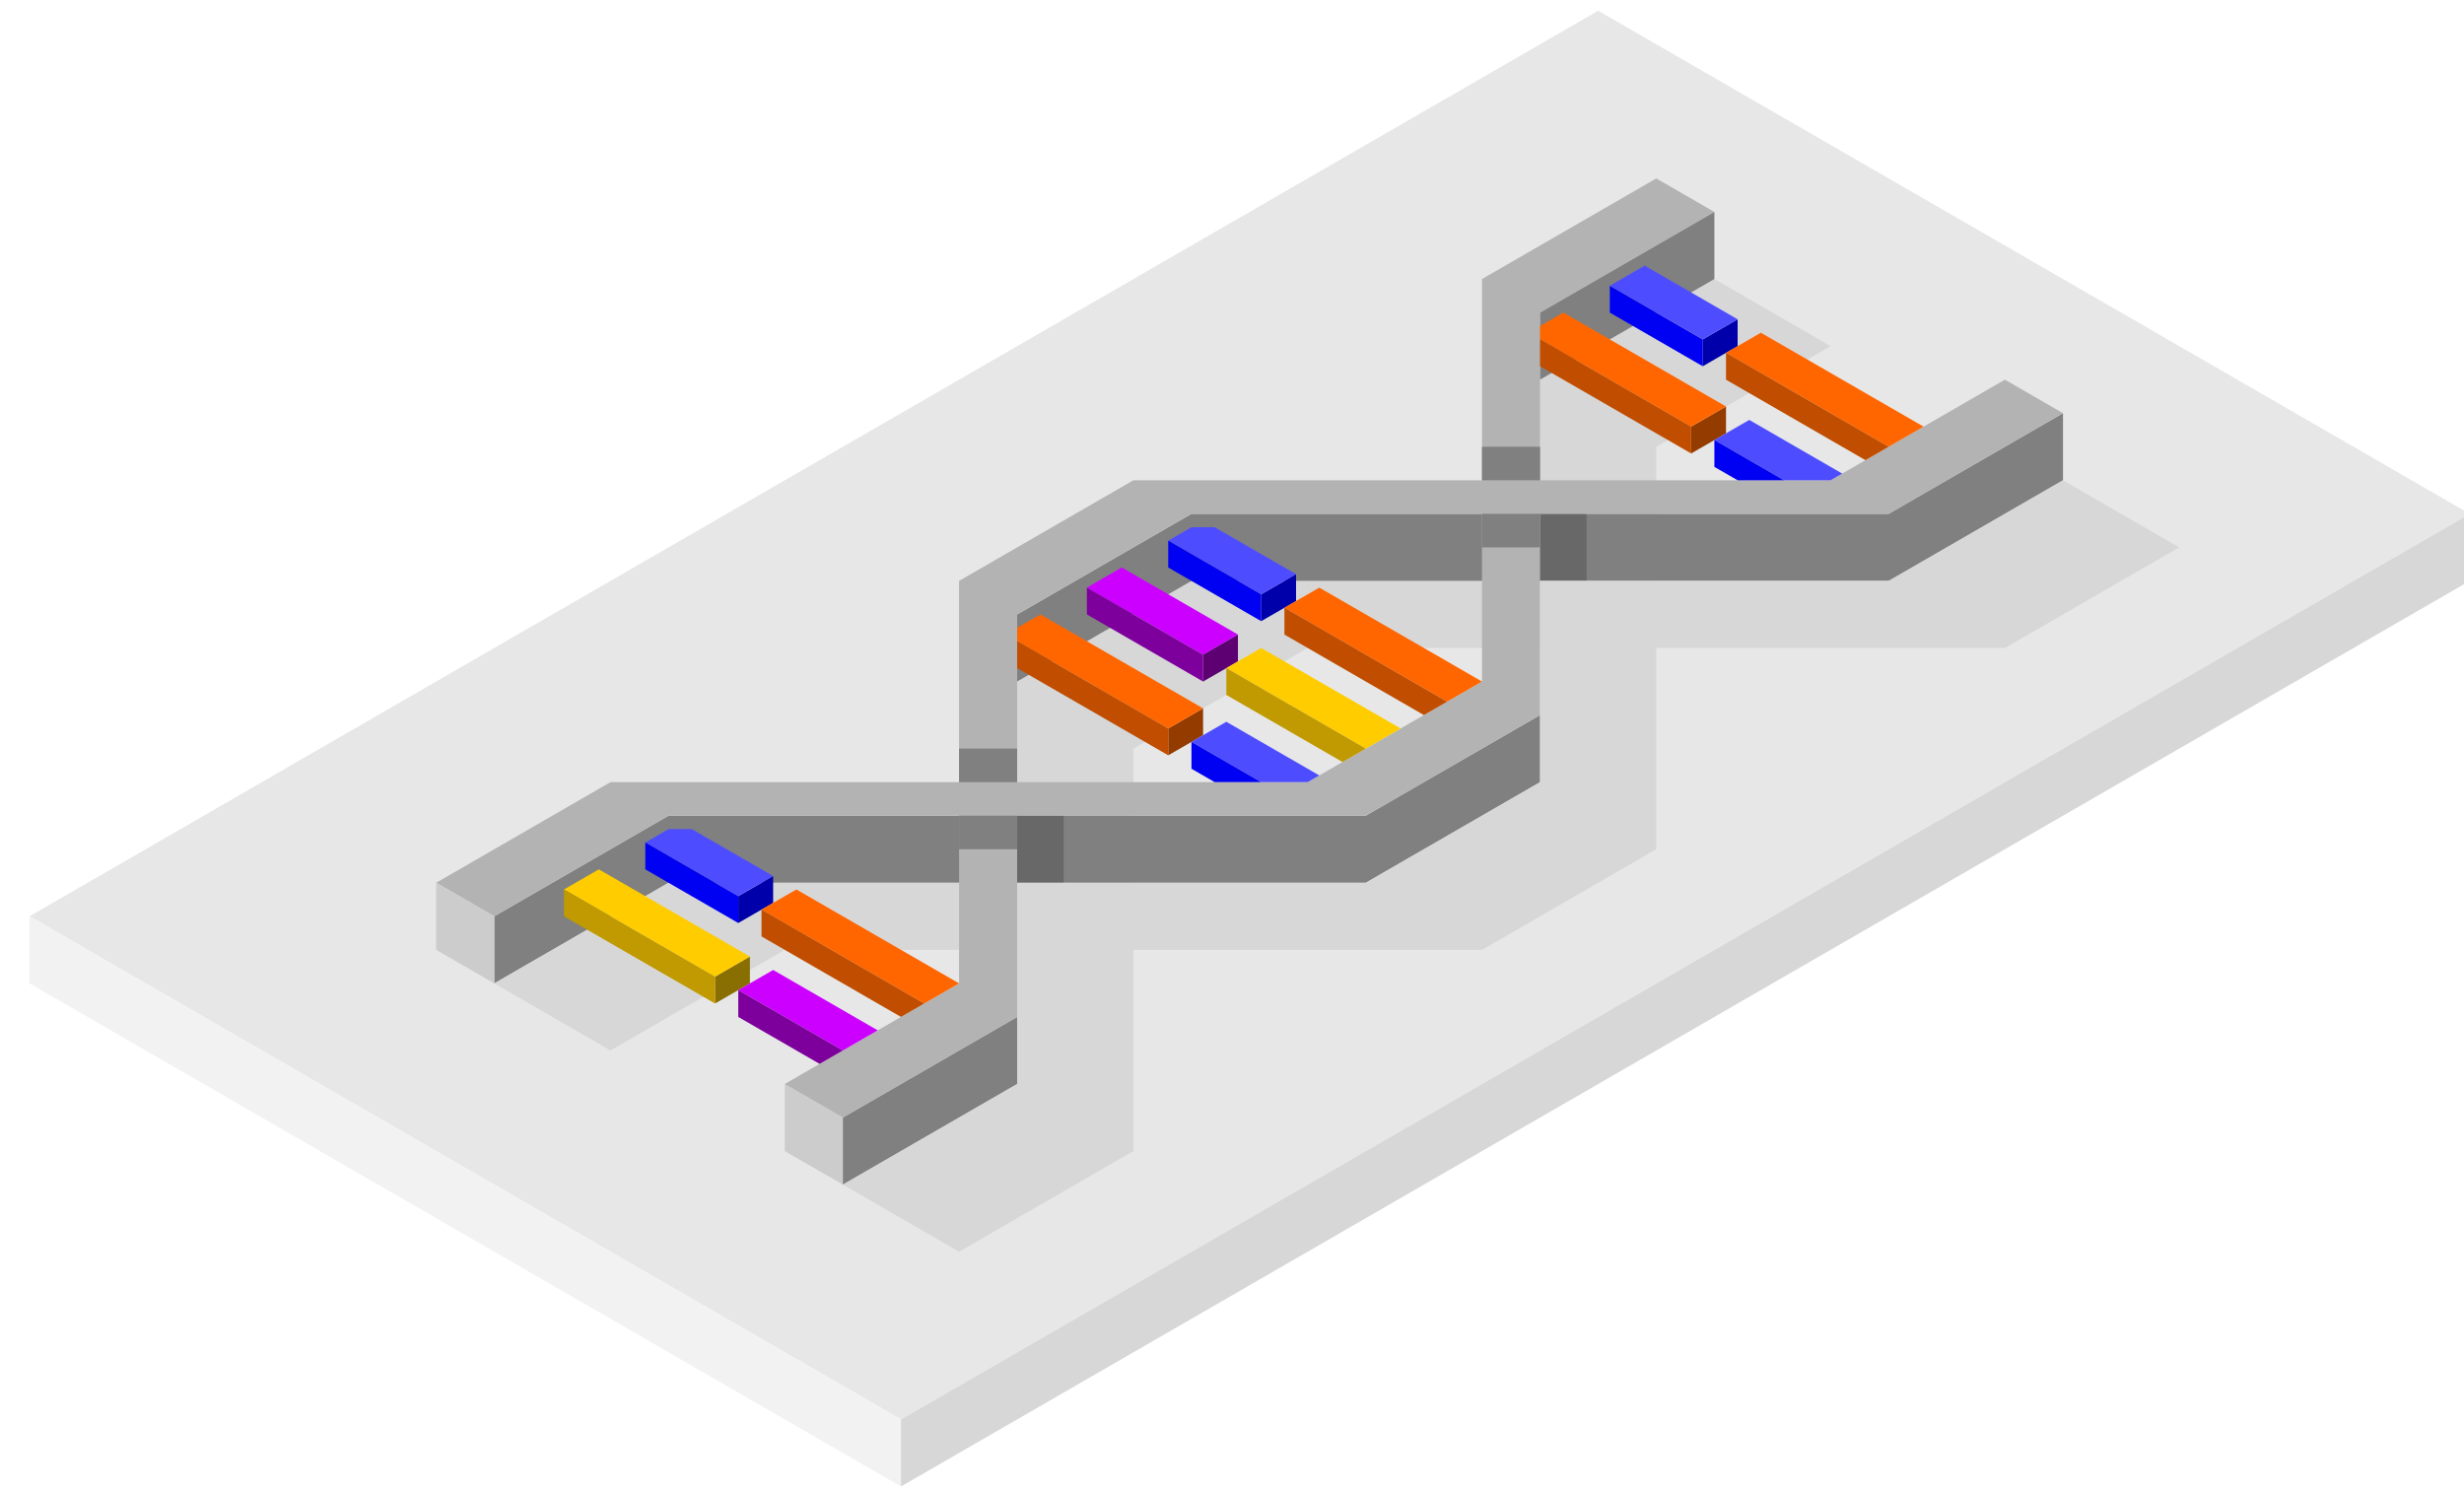 <?xml version="1.0" encoding="UTF-8" standalone="no"?>
<!-- Created with Inkscape (http://www.inkscape.org/) -->

<svg
   xmlns:dc="http://purl.org/dc/elements/1.1/"
   xmlns:cc="http://creativecommons.org/ns#"
   xmlns:rdf="http://www.w3.org/1999/02/22-rdf-syntax-ns#"
   xmlns:svg="http://www.w3.org/2000/svg"
   xmlns="http://www.w3.org/2000/svg"
   xmlns:sodipodi="http://sodipodi.sourceforge.net/DTD/sodipodi-0.dtd"
   xmlns:inkscape="http://www.inkscape.org/namespaces/inkscape"
   width="936.533"
   height="566.456"
   viewBox="0 0 247.791 149.875"
   version="1.1"
   id="svg8"
   inkscape:version="0.92.3 (2405546, 2018-03-11)"
   sodipodi:docname="isometric-dna.svg">
  <defs
     id="defs2" />
  <sodipodi:namedview
     id="base"
     pagecolor="#ffffff"
     bordercolor="#666666"
     borderopacity="1.0"
     inkscape:pageopacity="0.0"
     inkscape:pageshadow="2"
     inkscape:zoom="0.04"
     inkscape:cx="7425.9183"
     inkscape:cy="-1954.7655"
     inkscape:document-units="px"
     inkscape:current-layer="layer1"
     showgrid="false"
     units="px"
     showborder="false"
     showguides="false"
     inkscape:window-width="1920"
     inkscape:window-height="1001"
     inkscape:window-x="-9"
     inkscape:window-y="-9"
     inkscape:window-maximized="1"
     fit-margin-top="0"
     fit-margin-left="0"
     fit-margin-right="0"
     fit-margin-bottom="0">
    <inkscape:grid
       type="axonomgrid"
       id="grid4518"
       units="px"
       empspacing="5"
       spacingy="26.458"
       originx="50.033"
       originy="-601.927" />
  </sodipodi:namedview>
  <g
     inkscape:label="Layer 1"
     inkscape:groupmode="layer"
     id="layer1"
     transform="translate(50.033,454.802)">
    <flowRoot
       xml:space="preserve"
       id="flowRoot4853"
       style="font-style:normal;font-variant:normal;font-weight:normal;font-stretch:normal;font-size:40px;line-height:1.25;font-family:'Arial Narrow';-inkscape-font-specification:'Arial Narrow';letter-spacing:0px;word-spacing:0px;fill:#000000;fill-opacity:1;stroke:none"
       transform="translate(-5053.542,-291.042)"><flowRegion
         id="flowRegion4855"><rect
           id="rect4857"
           width="86.603"
           height="50"
           x="6235.383"
           y="-2627.48" /></flowRegion><flowPara
         id="flowPara4859" /></flowRoot>    <g
       id="g1126">
      <path
         inkscape:connector-curvature="0"
         id="path4967"
         d="m -5970.085,-390.917 1718.519,992.187 3093.334,-1785.938 -1718.519,-992.187 z"
         style="fill:#e7e7e7;fill-opacity:1;stroke:none;stroke-width:0.265px;stroke-linecap:butt;stroke-linejoin:miter;stroke-opacity:1" />
      <path
         inkscape:connector-curvature="0"
         id="path4963"
         d="m -2647.615,-1647.688 229.136,132.292 -343.704,198.438 v 264.583 h -229.136 v -396.875 z"
         style="fill:#d7d7d7;fill-opacity:1;stroke:none;stroke-width:0.265px;stroke-linecap:butt;stroke-linejoin:miter;stroke-opacity:1" />
      <path
         inkscape:connector-curvature="0"
         id="path4961"
         d="m -3793.294,-457.062 v -264.583 l 343.704,-198.437 h 458.272 V -1052.375 h -687.408 l -343.704,198.438 v 396.875 z"
         style="fill:#d7d7d7;fill-opacity:1;stroke:none;stroke-width:0.265px;stroke-linecap:butt;stroke-linejoin:miter;stroke-opacity:1" />
      <path
         d="m -3105.887,-589.354 114.568,-66.146 v -132.292 l -114.568,66.146 z m -229.136,132.292 229.136,-132.292 v -132.292 l -229.136,132.292 z m -229.136,-132.292 v 132.292 h 229.136 v -132.292 z m -1145.679,0 v 132.292 h 1145.679 v -132.292 z m -114.568,66.146 v 132.292 l 114.568,-66.146 v -132.292 z m -229.136,132.292 229.136,-132.292 v 132.292 l -229.136,132.292 z"
         style="fill:#808080;fill-opacity:1;stroke:none;stroke-width:0.265px;stroke-linecap:butt;stroke-linejoin:miter;stroke-opacity:1"
         id="path4603"
         inkscape:connector-curvature="0" />
      <path
         inkscape:connector-curvature="0"
         id="path4959"
         d="m -5053.542,-258.625 229.136,132.292 343.704,-198.437 h 458.272 V -457.062 h -687.408 z"
         style="fill:#d7d7d7;fill-opacity:1;stroke:none;stroke-width:0.265px;stroke-linecap:butt;stroke-linejoin:miter;stroke-opacity:1" />
      <path
         inkscape:connector-curvature="0"
         id="path4520-3"
         d="M -4480.702,-60.188 V 72.104 L -4366.134,138.25 V 5.958 Z"
         style="fill:#cccccc;stroke:none;stroke-width:0.265px;stroke-linecap:butt;stroke-linejoin:miter;stroke-opacity:1" />
      <path
         d="m -4136.998,5.958 114.568,-66.146 v -132.292 l -114.568,66.146 z M -4366.134,138.25 -4136.998,5.958 V -126.333 L -4366.134,5.958 Z"
         style="fill:#808080;fill-opacity:1;stroke:none;stroke-width:0.265px;stroke-linecap:butt;stroke-linejoin:miter;stroke-opacity:1"
         id="path4569"
         inkscape:connector-curvature="0" />
      <path
         d="m -2303.911,-1052.375 343.704,-198.438 v -132.292 l -343.704,198.438 z m -229.136,-132.292 v 132.292 h 229.136 v -132.292 z m -1145.679,0 v 132.292 h 1145.679 v -132.292 z m -114.568,66.146 v 132.292 l 114.568,-66.146 v -132.292 z m -229.136,132.292 229.136,-132.292 v 132.292 l -229.136,132.292 z"
         style="fill:#808080;fill-opacity:1;stroke:none;stroke-width:0.265px;stroke-linecap:butt;stroke-linejoin:miter;stroke-opacity:1"
         id="path4645"
         inkscape:connector-curvature="0" />
      <path
         d="m -2991.319,-1581.542 343.704,-198.438 -114.568,-66.146 -343.704,198.438 z m -114.568,66.146 v -132.292 l 114.568,66.146 v 132.292 z m 0,0 114.568,66.146 v 661.458 l -114.568,-66.146 z m -114.568,727.604 114.568,-66.146 114.568,66.146 -114.568,66.146 z m -229.136,132.292 229.136,-132.292 v 0 l 114.568,66.146 -229.136,132.292 z m -229.136,3e-5 h 229.136 l 114.568,66.146 h -229.136 z m -1145.679,0 h 1145.679 l 114.568,66.146 h -1145.679 z m -114.568,66.146 114.568,-66.146 114.568,66.146 -114.568,66.146 z m -229.136,132.292 229.136,-132.292 114.568,66.146 -229.136,132.292 z"
         style="fill:#b3b3b3;fill-opacity:1;stroke:none;stroke-width:0.265px;stroke-linecap:butt;stroke-linejoin:miter;stroke-opacity:1"
         id="path4633"
         inkscape:connector-curvature="0" />
      <path
         inkscape:connector-curvature="0"
         id="path4639"
         d="m -2647.615,-1647.688 -343.704,198.438 v -132.292 l 343.704,-198.438 z"
         style="fill:#808080;fill-opacity:1;stroke:none;stroke-width:0.265px;stroke-linecap:butt;stroke-linejoin:miter;stroke-opacity:1" />
      <path
         d="m -2303.911,-1184.667 343.704,-198.438 -114.568,-66.146 -343.704,198.438 z m -343.704,-66.146 h 229.136 l 114.568,66.146 h -229.136 z m -1145.679,0 h 1145.679 l 114.568,66.146 h -1145.679 z m -114.568,66.146 114.568,-66.146 114.568,66.146 -114.568,66.146 z m -229.136,132.292 229.136,-132.292 114.568,66.146 -229.136,132.292 z m 0,132.292 V -1052.375 l 114.568,66.146 v 132.292 z m 0,0 114.568,66.146 v 661.458 l -114.568,-66.146 z m -114.568,727.604 114.568,-66.146 114.568,66.146 -114.568,66.146 z m -229.136,132.292 229.136,-132.292 v 0 l 114.568,66.146 -229.136,132.292 z"
         style="fill:#b3b3b3;fill-opacity:1;stroke:none;stroke-width:0.265px;stroke-linecap:butt;stroke-linejoin:miter;stroke-opacity:1"
         id="path4641"
         inkscape:connector-curvature="0" />
      <path
         inkscape:connector-curvature="0"
         id="path4520-3-1"
         d="m -5168.11,-457.062 v 132.292 l 114.568,66.146 v -132.292 z"
         style="fill:#cccccc;stroke:none;stroke-width:0.265px;stroke-linecap:butt;stroke-linejoin:miter;stroke-opacity:1" />
      <path
         inkscape:connector-curvature="0"
         id="path4676"
         d="m -4022.43,-589.354 h 91.654 v 132.292 h -91.654 z"
         style="fill:#000000;fill-opacity:0.191;stroke:none;stroke-width:0.265px;stroke-linecap:butt;stroke-linejoin:miter;stroke-opacity:1" />
      <path
         inkscape:connector-curvature="0"
         id="path4676-6"
         d="m -2991.319,-1184.667 h 91.654 v 132.292 h -91.654 z"
         style="fill:#000000;fill-opacity:0.191;stroke:none;stroke-width:0.265px;stroke-linecap:butt;stroke-linejoin:miter;stroke-opacity:1" />
      <path
         inkscape:connector-curvature="0"
         id="path4774"
         d="m -4136.998,-655.5 h 114.568 v -66.146 h -114.568 z"
         style="fill:#808080;fill-opacity:1;stroke:none;stroke-width:0.265px;stroke-linecap:butt;stroke-linejoin:miter;stroke-opacity:1" />
      <path
         style="fill:#808080;fill-opacity:1;stroke:none;stroke-width:0.265px;stroke-linecap:butt;stroke-linejoin:miter;stroke-opacity:1"
         d="m -4136.998,-523.208 h 114.568 v -66.146 h -114.568 z"
         id="path4776"
         inkscape:connector-curvature="0" />
      <path
         inkscape:connector-curvature="0"
         id="path4774-9"
         d="m -3105.887,-1250.812 h 114.568 v -66.146 h -114.568 z"
         style="fill:#808080;fill-opacity:1;stroke:none;stroke-width:0.265px;stroke-linecap:butt;stroke-linejoin:miter;stroke-opacity:1" />
      <path
         style="fill:#808080;fill-opacity:1;stroke:none;stroke-width:0.265px;stroke-linecap:butt;stroke-linejoin:miter;stroke-opacity:1"
         d="m -3105.887,-1118.521 h 114.568 v -66.146 h -114.568 z"
         id="path4776-6"
         inkscape:connector-curvature="0" />
      <path
         inkscape:connector-curvature="0"
         id="path4802"
         d="m -3724.554,-708.417 68.741,-39.688 v -52.917 l -68.741,39.688 z"
         style="fill:#943b00;fill-opacity:1;stroke:none;stroke-width:0.265px;stroke-linecap:butt;stroke-linejoin:miter;stroke-opacity:1" />
      <path
         inkscape:connector-curvature="0"
         id="path4804"
         d="m -3884.949,-1039.146 68.741,-39.688 229.136,132.292 -68.741,39.687 z"
         style="fill:#cc00ff;stroke:none;stroke-width:0.265px;stroke-linecap:butt;stroke-linejoin:miter;stroke-opacity:1" />
      <path
         inkscape:connector-curvature="0"
         id="path4806"
         d="m -3587.072,-946.542 v 52.917 l -68.741,39.688 v -52.917 z"
         style="fill:#5c0072;fill-opacity:1;stroke:none;stroke-width:0.265px;stroke-linecap:butt;stroke-linejoin:miter;stroke-opacity:1" />
      <path
         inkscape:connector-curvature="0"
         id="path4808"
         d="m -3655.813,-853.937 v -52.917 l -229.136,-132.292 v 52.917 z"
         style="fill:#7d009c;fill-opacity:1;stroke:none;stroke-width:0.265px;stroke-linecap:butt;stroke-linejoin:miter;stroke-opacity:1" />
      <path
         style="fill:#0000aa;fill-opacity:1;stroke:none;stroke-width:0.265px;stroke-linecap:butt;stroke-linejoin:miter;stroke-opacity:1"
         d="m -3472.504,-1065.604 v 52.917 L -3541.245,-973 v -52.917 z"
         id="path4823"
         inkscape:connector-curvature="0" />
      <path
         inkscape:connector-curvature="0"
         id="path4833"
         d="m -3541.245,-920.083 -68.741,39.687 274.963,158.75 68.741,-39.688 z"
         style="fill:#ffcc00;stroke:none;stroke-width:0.265px;stroke-linecap:butt;stroke-linejoin:miter;stroke-opacity:1" />
      <path
         inkscape:connector-curvature="0"
         id="path4835"
         d="m -3609.986,-880.396 v 52.917 l 229.136,132.292 45.827,-26.458 z"
         style="fill:#c09a00;fill-opacity:1;stroke:none;stroke-width:0.265px;stroke-linecap:butt;stroke-linejoin:miter;stroke-opacity:1" />
      <path
         inkscape:connector-curvature="0"
         id="path4843"
         d="m -3724.554,-1131.75 45.827,-26.458 h 45.827 l 160.395,92.604 -68.741,39.688 z"
         style="fill:#4d4dff;fill-opacity:1;stroke:none;stroke-width:0.265px;stroke-linecap:butt;stroke-linejoin:miter;stroke-opacity:1" />
      <path
         inkscape:connector-curvature="0"
         id="path4845"
         d="m -3724.554,-1131.75 v 52.917 l 183.309,105.833 v -52.917 z"
         style="fill:#0000f2;fill-opacity:1;stroke:none;stroke-width:0.265px;stroke-linecap:butt;stroke-linejoin:miter;stroke-opacity:1" />
      <path
         inkscape:connector-curvature="0"
         id="path4847"
         d="m -3426.677,-1039.146 -68.741,39.687 320.79,185.208 68.741,-39.688 z"
         style="fill:#ff6600;fill-opacity:1;stroke:none;stroke-width:0.265px;stroke-linecap:butt;stroke-linejoin:miter;stroke-opacity:1" />
      <path
         inkscape:connector-curvature="0"
         id="path4849"
         d="m -3495.418,-999.458 v 52.917 l 274.963,158.75 45.827,-26.458 z"
         style="fill:#c04d00;fill-opacity:1;stroke:none;stroke-width:0.265px;stroke-linecap:butt;stroke-linejoin:miter;stroke-opacity:1" />
      <path
         inkscape:connector-curvature="0"
         id="path4851"
         d="m -4022.43,-933.312 v -26.458 l 45.827,-26.458 320.79,185.208 -68.741,39.688 z"
         style="fill:#ff6600;fill-opacity:1;stroke:none;stroke-width:0.265px;stroke-linecap:butt;stroke-linejoin:miter;stroke-opacity:1" />
      <path
         inkscape:connector-curvature="0"
         id="path4861"
         d="m -3724.554,-761.333 v 52.917 l -297.877,-171.979 v -52.917 z"
         style="fill:#c04d00;fill-opacity:1;stroke:none;stroke-width:0.265px;stroke-linecap:butt;stroke-linejoin:miter;stroke-opacity:1" />
      <path
         inkscape:connector-curvature="0"
         id="path4863"
         d="m -3678.726,-734.875 68.741,-39.688 183.309,105.833 -22.914,13.229 h -91.654 z"
         style="fill:#4d4dff;fill-opacity:1;stroke:none;stroke-width:0.265px;stroke-linecap:butt;stroke-linejoin:miter;stroke-opacity:1" />
      <path
         inkscape:connector-curvature="0"
         id="path4865"
         d="m -3678.726,-734.875 v 52.917 l 45.827,26.458 h 91.654 z"
         style="fill:#0000f2;fill-opacity:1;stroke:none;stroke-width:0.265px;stroke-linecap:butt;stroke-linejoin:miter;stroke-opacity:1" />
      <path
         inkscape:connector-curvature="0"
         id="path4877"
         d="m -4503.616,-470.292 v 52.917 l -68.741,39.688 v -52.917 z"
         style="fill:#0000aa;fill-opacity:1;stroke:none;stroke-width:0.265px;stroke-linecap:butt;stroke-linejoin:miter;stroke-opacity:1" />
      <path
         style="fill:#4d4dff;fill-opacity:1;stroke:none;stroke-width:0.265px;stroke-linecap:butt;stroke-linejoin:miter;stroke-opacity:1"
         d="m -4755.665,-536.438 45.827,-26.458 h 45.827 l 160.395,92.604 -68.741,39.688 z"
         id="path4879"
         inkscape:connector-curvature="0" />
      <path
         style="fill:#0000f2;fill-opacity:1;stroke:none;stroke-width:0.265px;stroke-linecap:butt;stroke-linejoin:miter;stroke-opacity:1"
         d="m -4755.665,-536.438 v 52.917 l 183.309,105.833 v -52.917 z"
         id="path4881"
         inkscape:connector-curvature="0" />
      <path
         style="fill:#ff6600;fill-opacity:1;stroke:none;stroke-width:0.265px;stroke-linecap:butt;stroke-linejoin:miter;stroke-opacity:1"
         d="m -4457.788,-443.833 -68.741,39.688 320.79,185.208 68.741,-39.688 z"
         id="path4883"
         inkscape:connector-curvature="0" />
      <path
         style="fill:#c04d00;fill-opacity:1;stroke:none;stroke-width:0.265px;stroke-linecap:butt;stroke-linejoin:miter;stroke-opacity:1"
         d="m -4526.529,-404.146 v 52.917 l 274.963,158.75 45.827,-26.458 z"
         id="path4885"
         inkscape:connector-curvature="0" />
      <path
         inkscape:connector-curvature="0"
         id="path4806-3"
         d="m -4549.443,-311.542 v 52.917 l -68.741,39.688 v -52.917 z"
         style="fill:#896e00;fill-opacity:0.996;stroke:none;stroke-width:0.265px;stroke-linecap:butt;stroke-linejoin:miter;stroke-opacity:1" />
      <path
         inkscape:connector-curvature="0"
         id="path4908"
         d="m -4549.443,-311.542 -297.877,-171.979 -68.741,39.688 297.877,171.979 z"
         style="fill:#ffcc00;fill-opacity:1;stroke:none;stroke-width:0.265px;stroke-linecap:butt;stroke-linejoin:miter;stroke-opacity:1" />
      <path
         inkscape:connector-curvature="0"
         id="path4910"
         d="m -4916.06,-443.833 v 52.917 l 297.877,171.979 v -52.917 z"
         style="fill:#c09a00;fill-opacity:1;stroke:none;stroke-width:0.265px;stroke-linecap:butt;stroke-linejoin:miter;stroke-opacity:1" />
      <path
         inkscape:connector-curvature="0"
         id="path4912"
         d="m -4572.356,-245.396 68.741,-39.688 206.222,119.062 -68.741,39.687 z"
         style="fill:#cc00ff;fill-opacity:1;stroke:none;stroke-width:0.265px;stroke-linecap:butt;stroke-linejoin:miter;stroke-opacity:1" />
      <path
         inkscape:connector-curvature="0"
         id="path4914"
         d="m -4572.356,-245.396 v 52.917 l 160.395,92.604 45.827,-26.458 z"
         style="fill:#7d009c;fill-opacity:1;stroke:none;stroke-width:0.265px;stroke-linecap:butt;stroke-linejoin:miter;stroke-opacity:1" />
      <path
         style="fill:#943b00;fill-opacity:1;stroke:none;stroke-width:0.265px;stroke-linecap:butt;stroke-linejoin:miter;stroke-opacity:1"
         d="m -2693.442,-1303.729 68.741,-39.688 v -52.917 l -68.741,39.688 z"
         id="path4916"
         inkscape:connector-curvature="0" />
      <path
         style="fill:#ff6600;fill-opacity:1;stroke:none;stroke-width:0.265px;stroke-linecap:butt;stroke-linejoin:miter;stroke-opacity:1"
         d="m -2991.319,-1528.625 v -26.458 l 45.827,-26.458 320.79,185.208 -68.741,39.688 z"
         id="path4918"
         inkscape:connector-curvature="0" />
      <path
         style="fill:#c04d00;fill-opacity:1;stroke:none;stroke-width:0.265px;stroke-linecap:butt;stroke-linejoin:miter;stroke-opacity:1"
         d="m -2693.442,-1356.646 v 52.917 l -297.877,-171.979 v -52.917 z"
         id="path4920"
         inkscape:connector-curvature="0" />
      <path
         style="fill:#4d4dff;fill-opacity:1;stroke:none;stroke-width:0.265px;stroke-linecap:butt;stroke-linejoin:miter;stroke-opacity:1"
         d="m -2647.615,-1330.188 68.741,-39.688 183.309,105.833 -22.914,13.229 h -91.654 z"
         id="path4922"
         inkscape:connector-curvature="0" />
      <path
         style="fill:#0000f2;fill-opacity:1;stroke:none;stroke-width:0.265px;stroke-linecap:butt;stroke-linejoin:miter;stroke-opacity:1"
         d="m -2647.615,-1330.188 v 52.917 l 45.827,26.458 h 91.654 z"
         id="path4924"
         inkscape:connector-curvature="0" />
      <path
         inkscape:connector-curvature="0"
         id="path4926"
         d="m -2601.788,-1568.312 v 52.917 l -68.741,39.688 v -52.917 z"
         style="fill:#0000aa;fill-opacity:1;stroke:none;stroke-width:0.265px;stroke-linecap:butt;stroke-linejoin:miter;stroke-opacity:1" />
      <path
         style="fill:#0000f2;fill-opacity:1;stroke:none;stroke-width:0.265px;stroke-linecap:butt;stroke-linejoin:miter;stroke-opacity:1"
         d="m -2853.837,-1634.458 v 52.917 l 183.309,105.833 v -52.917 z"
         id="path4930"
         inkscape:connector-curvature="0" />
      <path
         style="fill:#ff6600;fill-opacity:1;stroke:none;stroke-width:0.265px;stroke-linecap:butt;stroke-linejoin:miter;stroke-opacity:1"
         d="m -2555.961,-1541.854 -68.741,39.688 320.79,185.208 68.741,-39.688 z"
         id="path4932"
         inkscape:connector-curvature="0" />
      <path
         style="fill:#c04d00;fill-opacity:1;stroke:none;stroke-width:0.265px;stroke-linecap:butt;stroke-linejoin:miter;stroke-opacity:1"
         d="m -2624.701,-1502.167 v 52.917 l 274.963,158.75 45.827,-26.458 z"
         id="path4934"
         inkscape:connector-curvature="0" />
      <path
         inkscape:connector-curvature="0"
         id="path4936"
         d="m -2853.837,-1634.458 68.741,-39.688 183.309,105.833 -68.741,39.688 z"
         style="fill:#4d4dff;fill-opacity:1;stroke:none;stroke-width:0.265px;stroke-linecap:butt;stroke-linejoin:miter;stroke-opacity:1" />
      <path
         inkscape:connector-curvature="0"
         id="path4955"
         d="m -4366.134,138.25 229.136,132.292 343.704,-198.437 v -396.875 h 687.408 l 343.704,-198.438 v -396.875 h 687.408 l 343.704,-198.437 -229.136,-132.292 -343.704,198.438 h -687.408 v 396.875 l -343.704,198.437 h -687.408 v 396.875 z"
         style="fill:#d7d7d7;fill-opacity:1;stroke:none;stroke-width:0.265px;stroke-linecap:butt;stroke-linejoin:miter;stroke-opacity:1" />
      <path
         inkscape:connector-curvature="0"
         id="path4969"
         d="m -5970.085,-390.917 v 132.292 l 1718.519,992.187 V 601.271 Z"
         style="fill:#f2f2f2;fill-opacity:1;stroke:none;stroke-width:0.265px;stroke-linecap:butt;stroke-linejoin:miter;stroke-opacity:1" />
      <path
         inkscape:connector-curvature="0"
         id="path4971"
         d="M -4251.566,733.562 -1158.232,-1052.375 v -132.292 L -4251.566,601.271 Z"
         style="fill:#d7d7d7;fill-opacity:1;stroke:none;stroke-width:0.265px;stroke-linecap:butt;stroke-linejoin:miter;stroke-opacity:1" />
    </g>
    <g
       id="g1240"
       transform="matrix(0.051,0,0,0.051,257.402,-342.703)">
      <path
         style="fill:#e7e7e7;fill-opacity:1;stroke:none;stroke-width:0.265px;stroke-linecap:butt;stroke-linejoin:miter;stroke-opacity:1"
         d="m -5970.085,-390.917 1718.519,992.187 3093.334,-1785.938 -1718.519,-992.187 z"
         id="path1128"
         inkscape:connector-curvature="0" />
      <path
         style="fill:#d7d7d7;fill-opacity:1;stroke:none;stroke-width:0.265px;stroke-linecap:butt;stroke-linejoin:miter;stroke-opacity:1"
         d="m -2647.615,-1647.688 229.136,132.292 -343.704,198.438 v 264.583 h -229.136 v -396.875 z"
         id="path1130"
         inkscape:connector-curvature="0" />
      <path
         style="fill:#d7d7d7;fill-opacity:1;stroke:none;stroke-width:0.265px;stroke-linecap:butt;stroke-linejoin:miter;stroke-opacity:1"
         d="m -3793.294,-457.062 v -264.583 l 343.704,-198.437 h 458.272 V -1052.375 h -687.408 l -343.704,198.438 v 396.875 z"
         id="path1132"
         inkscape:connector-curvature="0" />
      <path
         inkscape:connector-curvature="0"
         id="path1134"
         style="fill:#808080;fill-opacity:1;stroke:none;stroke-width:0.265px;stroke-linecap:butt;stroke-linejoin:miter;stroke-opacity:1"
         d="m -3105.887,-589.354 114.568,-66.146 v -132.292 l -114.568,66.146 z m -229.136,132.292 229.136,-132.292 v -132.292 l -229.136,132.292 z m -229.136,-132.292 v 132.292 h 229.136 v -132.292 z m -1145.679,0 v 132.292 h 1145.679 v -132.292 z m -114.568,66.146 v 132.292 l 114.568,-66.146 v -132.292 z m -229.136,132.292 229.136,-132.292 v 132.292 l -229.136,132.292 z" />
      <path
         style="fill:#d7d7d7;fill-opacity:1;stroke:none;stroke-width:0.265px;stroke-linecap:butt;stroke-linejoin:miter;stroke-opacity:1"
         d="m -5053.542,-258.625 229.136,132.292 343.704,-198.437 h 458.272 V -457.062 h -687.408 z"
         id="path1136"
         inkscape:connector-curvature="0" />
      <path
         style="fill:#cccccc;stroke:none;stroke-width:0.265px;stroke-linecap:butt;stroke-linejoin:miter;stroke-opacity:1"
         d="M -4480.702,-60.188 V 72.104 L -4366.134,138.25 V 5.958 Z"
         id="path1138"
         inkscape:connector-curvature="0" />
      <path
         id="path1140"
         style="fill:#808080;fill-opacity:1;stroke:none;stroke-width:0.265px;stroke-linecap:butt;stroke-linejoin:miter;stroke-opacity:1"
         d="m -4136.998,5.958 114.568,-66.146 v -132.292 l -114.568,66.146 z M -4366.134,138.25 -4136.998,5.958 V -126.333 L -4366.134,5.958 Z"
         inkscape:connector-curvature="0" />
      <path
         inkscape:connector-curvature="0"
         id="path1142"
         style="fill:#808080;fill-opacity:1;stroke:none;stroke-width:0.265px;stroke-linecap:butt;stroke-linejoin:miter;stroke-opacity:1"
         d="m -2303.911,-1052.375 343.704,-198.438 v -132.292 l -343.704,198.438 z m -229.136,-132.292 v 132.292 h 229.136 v -132.292 z m -1145.679,0 v 132.292 h 1145.679 v -132.292 z m -114.568,66.146 v 132.292 l 114.568,-66.146 v -132.292 z m -229.136,132.292 229.136,-132.292 v 132.292 l -229.136,132.292 z" />
      <path
         inkscape:connector-curvature="0"
         id="path1144"
         style="fill:#b3b3b3;fill-opacity:1;stroke:none;stroke-width:0.265px;stroke-linecap:butt;stroke-linejoin:miter;stroke-opacity:1"
         d="m -2991.319,-1581.542 343.704,-198.438 -114.568,-66.146 -343.704,198.438 z m -114.568,66.146 v -132.292 l 114.568,66.146 v 132.292 z m 0,0 114.568,66.146 v 661.458 l -114.568,-66.146 z m -114.568,727.604 114.568,-66.146 114.568,66.146 -114.568,66.146 z m -229.136,132.292 229.136,-132.292 v 0 l 114.568,66.146 -229.136,132.292 z m -229.136,3e-5 h 229.136 l 114.568,66.146 h -229.136 z m -1145.679,0 h 1145.679 l 114.568,66.146 h -1145.679 z m -114.568,66.146 114.568,-66.146 114.568,66.146 -114.568,66.146 z m -229.136,132.292 229.136,-132.292 114.568,66.146 -229.136,132.292 z" />
      <path
         style="fill:#808080;fill-opacity:1;stroke:none;stroke-width:0.265px;stroke-linecap:butt;stroke-linejoin:miter;stroke-opacity:1"
         d="m -2647.615,-1647.688 -343.704,198.438 v -132.292 l 343.704,-198.438 z"
         id="path1146"
         inkscape:connector-curvature="0" />
      <path
         inkscape:connector-curvature="0"
         id="path1148"
         style="fill:#b3b3b3;fill-opacity:1;stroke:none;stroke-width:0.265px;stroke-linecap:butt;stroke-linejoin:miter;stroke-opacity:1"
         d="m -2303.911,-1184.667 343.704,-198.438 -114.568,-66.146 -343.704,198.438 z m -343.704,-66.146 h 229.136 l 114.568,66.146 h -229.136 z m -1145.679,0 h 1145.679 l 114.568,66.146 h -1145.679 z m -114.568,66.146 114.568,-66.146 114.568,66.146 -114.568,66.146 z m -229.136,132.292 229.136,-132.292 114.568,66.146 -229.136,132.292 z m 0,132.292 V -1052.375 l 114.568,66.146 v 132.292 z m 0,0 114.568,66.146 v 661.458 l -114.568,-66.146 z m -114.568,727.604 114.568,-66.146 114.568,66.146 -114.568,66.146 z m -229.136,132.292 229.136,-132.292 v 0 l 114.568,66.146 -229.136,132.292 z" />
      <path
         style="fill:#cccccc;stroke:none;stroke-width:0.265px;stroke-linecap:butt;stroke-linejoin:miter;stroke-opacity:1"
         d="m -5168.11,-457.062 v 132.292 l 114.568,66.146 v -132.292 z"
         id="path1150"
         inkscape:connector-curvature="0" />
      <path
         style="fill:#000000;fill-opacity:0.191;stroke:none;stroke-width:0.265px;stroke-linecap:butt;stroke-linejoin:miter;stroke-opacity:1"
         d="m -4022.43,-589.354 h 91.654 v 132.292 h -91.654 z"
         id="path1152"
         inkscape:connector-curvature="0" />
      <path
         style="fill:#000000;fill-opacity:0.191;stroke:none;stroke-width:0.265px;stroke-linecap:butt;stroke-linejoin:miter;stroke-opacity:1"
         d="m -2991.319,-1184.667 h 91.654 v 132.292 h -91.654 z"
         id="path1154"
         inkscape:connector-curvature="0" />
      <path
         style="fill:#808080;fill-opacity:1;stroke:none;stroke-width:0.265px;stroke-linecap:butt;stroke-linejoin:miter;stroke-opacity:1"
         d="m -4136.998,-655.5 h 114.568 v -66.146 h -114.568 z"
         id="path1156"
         inkscape:connector-curvature="0" />
      <path
         inkscape:connector-curvature="0"
         id="path1158"
         d="m -4136.998,-523.208 h 114.568 v -66.146 h -114.568 z"
         style="fill:#808080;fill-opacity:1;stroke:none;stroke-width:0.265px;stroke-linecap:butt;stroke-linejoin:miter;stroke-opacity:1" />
      <path
         style="fill:#808080;fill-opacity:1;stroke:none;stroke-width:0.265px;stroke-linecap:butt;stroke-linejoin:miter;stroke-opacity:1"
         d="m -3105.887,-1250.812 h 114.568 v -66.146 h -114.568 z"
         id="path1160"
         inkscape:connector-curvature="0" />
      <path
         inkscape:connector-curvature="0"
         id="path1162"
         d="m -3105.887,-1118.521 h 114.568 v -66.146 h -114.568 z"
         style="fill:#808080;fill-opacity:1;stroke:none;stroke-width:0.265px;stroke-linecap:butt;stroke-linejoin:miter;stroke-opacity:1" />
      <path
         style="fill:#943b00;fill-opacity:1;stroke:none;stroke-width:0.265px;stroke-linecap:butt;stroke-linejoin:miter;stroke-opacity:1"
         d="m -3724.554,-708.417 68.741,-39.688 v -52.917 l -68.741,39.688 z"
         id="path1164"
         inkscape:connector-curvature="0" />
      <path
         style="fill:#cc00ff;stroke:none;stroke-width:0.265px;stroke-linecap:butt;stroke-linejoin:miter;stroke-opacity:1"
         d="m -3884.949,-1039.146 68.741,-39.688 229.136,132.292 -68.741,39.687 z"
         id="path1166"
         inkscape:connector-curvature="0" />
      <path
         style="fill:#5c0072;fill-opacity:1;stroke:none;stroke-width:0.265px;stroke-linecap:butt;stroke-linejoin:miter;stroke-opacity:1"
         d="m -3587.072,-946.542 v 52.917 l -68.741,39.688 v -52.917 z"
         id="path1168"
         inkscape:connector-curvature="0" />
      <path
         style="fill:#7d009c;fill-opacity:1;stroke:none;stroke-width:0.265px;stroke-linecap:butt;stroke-linejoin:miter;stroke-opacity:1"
         d="m -3655.813,-853.937 v -52.917 l -229.136,-132.292 v 52.917 z"
         id="path1170"
         inkscape:connector-curvature="0" />
      <path
         inkscape:connector-curvature="0"
         id="path1172"
         d="m -3472.504,-1065.604 v 52.917 L -3541.245,-973 v -52.917 z"
         style="fill:#0000aa;fill-opacity:1;stroke:none;stroke-width:0.265px;stroke-linecap:butt;stroke-linejoin:miter;stroke-opacity:1" />
      <path
         style="fill:#ffcc00;stroke:none;stroke-width:0.265px;stroke-linecap:butt;stroke-linejoin:miter;stroke-opacity:1"
         d="m -3541.245,-920.083 -68.741,39.687 274.963,158.75 68.741,-39.688 z"
         id="path1174"
         inkscape:connector-curvature="0" />
      <path
         style="fill:#c09a00;fill-opacity:1;stroke:none;stroke-width:0.265px;stroke-linecap:butt;stroke-linejoin:miter;stroke-opacity:1"
         d="m -3609.986,-880.396 v 52.917 l 229.136,132.292 45.827,-26.458 z"
         id="path1176"
         inkscape:connector-curvature="0" />
      <path
         style="fill:#4d4dff;fill-opacity:1;stroke:none;stroke-width:0.265px;stroke-linecap:butt;stroke-linejoin:miter;stroke-opacity:1"
         d="m -3724.554,-1131.75 45.827,-26.458 h 45.827 l 160.395,92.604 -68.741,39.688 z"
         id="path1178"
         inkscape:connector-curvature="0" />
      <path
         style="fill:#0000f2;fill-opacity:1;stroke:none;stroke-width:0.265px;stroke-linecap:butt;stroke-linejoin:miter;stroke-opacity:1"
         d="m -3724.554,-1131.75 v 52.917 l 183.309,105.833 v -52.917 z"
         id="path1180"
         inkscape:connector-curvature="0" />
      <path
         style="fill:#ff6600;fill-opacity:1;stroke:none;stroke-width:0.265px;stroke-linecap:butt;stroke-linejoin:miter;stroke-opacity:1"
         d="m -3426.677,-1039.146 -68.741,39.687 320.79,185.208 68.741,-39.688 z"
         id="path1182"
         inkscape:connector-curvature="0" />
      <path
         style="fill:#c04d00;fill-opacity:1;stroke:none;stroke-width:0.265px;stroke-linecap:butt;stroke-linejoin:miter;stroke-opacity:1"
         d="m -3495.418,-999.458 v 52.917 l 274.963,158.75 45.827,-26.458 z"
         id="path1184"
         inkscape:connector-curvature="0" />
      <path
         style="fill:#ff6600;fill-opacity:1;stroke:none;stroke-width:0.265px;stroke-linecap:butt;stroke-linejoin:miter;stroke-opacity:1"
         d="m -4022.43,-933.312 v -26.458 l 45.827,-26.458 320.79,185.208 -68.741,39.688 z"
         id="path1186"
         inkscape:connector-curvature="0" />
      <path
         style="fill:#c04d00;fill-opacity:1;stroke:none;stroke-width:0.265px;stroke-linecap:butt;stroke-linejoin:miter;stroke-opacity:1"
         d="m -3724.554,-761.333 v 52.917 l -297.877,-171.979 v -52.917 z"
         id="path1188"
         inkscape:connector-curvature="0" />
      <path
         style="fill:#4d4dff;fill-opacity:1;stroke:none;stroke-width:0.265px;stroke-linecap:butt;stroke-linejoin:miter;stroke-opacity:1"
         d="m -3678.726,-734.875 68.741,-39.688 183.309,105.833 -22.914,13.229 h -91.654 z"
         id="path1190"
         inkscape:connector-curvature="0" />
      <path
         style="fill:#0000f2;fill-opacity:1;stroke:none;stroke-width:0.265px;stroke-linecap:butt;stroke-linejoin:miter;stroke-opacity:1"
         d="m -3678.726,-734.875 v 52.917 l 45.827,26.458 h 91.654 z"
         id="path1192"
         inkscape:connector-curvature="0" />
      <path
         style="fill:#0000aa;fill-opacity:1;stroke:none;stroke-width:0.265px;stroke-linecap:butt;stroke-linejoin:miter;stroke-opacity:1"
         d="m -4503.616,-470.292 v 52.917 l -68.741,39.688 v -52.917 z"
         id="path1194"
         inkscape:connector-curvature="0" />
      <path
         inkscape:connector-curvature="0"
         id="path1196"
         d="m -4755.665,-536.438 45.827,-26.458 h 45.827 l 160.395,92.604 -68.741,39.688 z"
         style="fill:#4d4dff;fill-opacity:1;stroke:none;stroke-width:0.265px;stroke-linecap:butt;stroke-linejoin:miter;stroke-opacity:1" />
      <path
         inkscape:connector-curvature="0"
         id="path1198"
         d="m -4755.665,-536.438 v 52.917 l 183.309,105.833 v -52.917 z"
         style="fill:#0000f2;fill-opacity:1;stroke:none;stroke-width:0.265px;stroke-linecap:butt;stroke-linejoin:miter;stroke-opacity:1" />
      <path
         inkscape:connector-curvature="0"
         id="path1200"
         d="m -4457.788,-443.833 -68.741,39.688 320.79,185.208 68.741,-39.688 z"
         style="fill:#ff6600;fill-opacity:1;stroke:none;stroke-width:0.265px;stroke-linecap:butt;stroke-linejoin:miter;stroke-opacity:1" />
      <path
         inkscape:connector-curvature="0"
         id="path1202"
         d="m -4526.529,-404.146 v 52.917 l 274.963,158.75 45.827,-26.458 z"
         style="fill:#c04d00;fill-opacity:1;stroke:none;stroke-width:0.265px;stroke-linecap:butt;stroke-linejoin:miter;stroke-opacity:1" />
      <path
         style="fill:#896e00;fill-opacity:0.996;stroke:none;stroke-width:0.265px;stroke-linecap:butt;stroke-linejoin:miter;stroke-opacity:1"
         d="m -4549.443,-311.542 v 52.917 l -68.741,39.688 v -52.917 z"
         id="path1204"
         inkscape:connector-curvature="0" />
      <path
         style="fill:#ffcc00;fill-opacity:1;stroke:none;stroke-width:0.265px;stroke-linecap:butt;stroke-linejoin:miter;stroke-opacity:1"
         d="m -4549.443,-311.542 -297.877,-171.979 -68.741,39.688 297.877,171.979 z"
         id="path1206"
         inkscape:connector-curvature="0" />
      <path
         style="fill:#c09a00;fill-opacity:1;stroke:none;stroke-width:0.265px;stroke-linecap:butt;stroke-linejoin:miter;stroke-opacity:1"
         d="m -4916.06,-443.833 v 52.917 l 297.877,171.979 v -52.917 z"
         id="path1208"
         inkscape:connector-curvature="0" />
      <path
         style="fill:#cc00ff;fill-opacity:1;stroke:none;stroke-width:0.265px;stroke-linecap:butt;stroke-linejoin:miter;stroke-opacity:1"
         d="m -4572.356,-245.396 68.741,-39.688 206.222,119.062 -68.741,39.687 z"
         id="path1210"
         inkscape:connector-curvature="0" />
      <path
         style="fill:#7d009c;fill-opacity:1;stroke:none;stroke-width:0.265px;stroke-linecap:butt;stroke-linejoin:miter;stroke-opacity:1"
         d="m -4572.356,-245.396 v 52.917 l 160.395,92.604 45.827,-26.458 z"
         id="path1212"
         inkscape:connector-curvature="0" />
      <path
         inkscape:connector-curvature="0"
         id="path1214"
         d="m -2693.442,-1303.729 68.741,-39.688 v -52.917 l -68.741,39.688 z"
         style="fill:#943b00;fill-opacity:1;stroke:none;stroke-width:0.265px;stroke-linecap:butt;stroke-linejoin:miter;stroke-opacity:1" />
      <path
         inkscape:connector-curvature="0"
         id="path1216"
         d="m -2991.319,-1528.625 v -26.458 l 45.827,-26.458 320.79,185.208 -68.741,39.688 z"
         style="fill:#ff6600;fill-opacity:1;stroke:none;stroke-width:0.265px;stroke-linecap:butt;stroke-linejoin:miter;stroke-opacity:1" />
      <path
         inkscape:connector-curvature="0"
         id="path1218"
         d="m -2693.442,-1356.646 v 52.917 l -297.877,-171.979 v -52.917 z"
         style="fill:#c04d00;fill-opacity:1;stroke:none;stroke-width:0.265px;stroke-linecap:butt;stroke-linejoin:miter;stroke-opacity:1" />
      <path
         inkscape:connector-curvature="0"
         id="path1220"
         d="m -2647.615,-1330.188 68.741,-39.688 183.309,105.833 -22.914,13.229 h -91.654 z"
         style="fill:#4d4dff;fill-opacity:1;stroke:none;stroke-width:0.265px;stroke-linecap:butt;stroke-linejoin:miter;stroke-opacity:1" />
      <path
         inkscape:connector-curvature="0"
         id="path1222"
         d="m -2647.615,-1330.188 v 52.917 l 45.827,26.458 h 91.654 z"
         style="fill:#0000f2;fill-opacity:1;stroke:none;stroke-width:0.265px;stroke-linecap:butt;stroke-linejoin:miter;stroke-opacity:1" />
      <path
         style="fill:#0000aa;fill-opacity:1;stroke:none;stroke-width:0.265px;stroke-linecap:butt;stroke-linejoin:miter;stroke-opacity:1"
         d="m -2601.788,-1568.312 v 52.917 l -68.741,39.688 v -52.917 z"
         id="path1224"
         inkscape:connector-curvature="0" />
      <path
         inkscape:connector-curvature="0"
         id="path1226"
         d="m -2853.837,-1634.458 v 52.917 l 183.309,105.833 v -52.917 z"
         style="fill:#0000f2;fill-opacity:1;stroke:none;stroke-width:0.265px;stroke-linecap:butt;stroke-linejoin:miter;stroke-opacity:1" />
      <path
         inkscape:connector-curvature="0"
         id="path1228"
         d="m -2555.961,-1541.854 -68.741,39.688 320.79,185.208 68.741,-39.688 z"
         style="fill:#ff6600;fill-opacity:1;stroke:none;stroke-width:0.265px;stroke-linecap:butt;stroke-linejoin:miter;stroke-opacity:1" />
      <path
         inkscape:connector-curvature="0"
         id="path1230"
         d="m -2624.701,-1502.167 v 52.917 l 274.963,158.75 45.827,-26.458 z"
         style="fill:#c04d00;fill-opacity:1;stroke:none;stroke-width:0.265px;stroke-linecap:butt;stroke-linejoin:miter;stroke-opacity:1" />
      <path
         style="fill:#4d4dff;fill-opacity:1;stroke:none;stroke-width:0.265px;stroke-linecap:butt;stroke-linejoin:miter;stroke-opacity:1"
         d="m -2853.837,-1634.458 68.741,-39.688 183.309,105.833 -68.741,39.688 z"
         id="path1232"
         inkscape:connector-curvature="0" />
      <path
         style="fill:#d7d7d7;fill-opacity:1;stroke:none;stroke-width:0.265px;stroke-linecap:butt;stroke-linejoin:miter;stroke-opacity:1"
         d="m -4366.134,138.25 229.136,132.292 343.704,-198.437 v -396.875 h 687.408 l 343.704,-198.438 v -396.875 h 687.408 l 343.704,-198.437 -229.136,-132.292 -343.704,198.438 h -687.408 v 396.875 l -343.704,198.437 h -687.408 v 396.875 z"
         id="path1234"
         inkscape:connector-curvature="0" />
      <path
         style="fill:#f2f2f2;fill-opacity:1;stroke:none;stroke-width:0.265px;stroke-linecap:butt;stroke-linejoin:miter;stroke-opacity:1"
         d="m -5970.085,-390.917 v 132.292 l 1718.519,992.187 V 601.271 Z"
         id="path1236"
         inkscape:connector-curvature="0" />
      <path
         style="fill:#d7d7d7;fill-opacity:1;stroke:none;stroke-width:0.265px;stroke-linecap:butt;stroke-linejoin:miter;stroke-opacity:1"
         d="M -4251.566,733.562 -1158.232,-1052.375 v -132.292 L -4251.566,601.271 Z"
         id="path1238"
         inkscape:connector-curvature="0" />
    </g>
  </g>
</svg>
